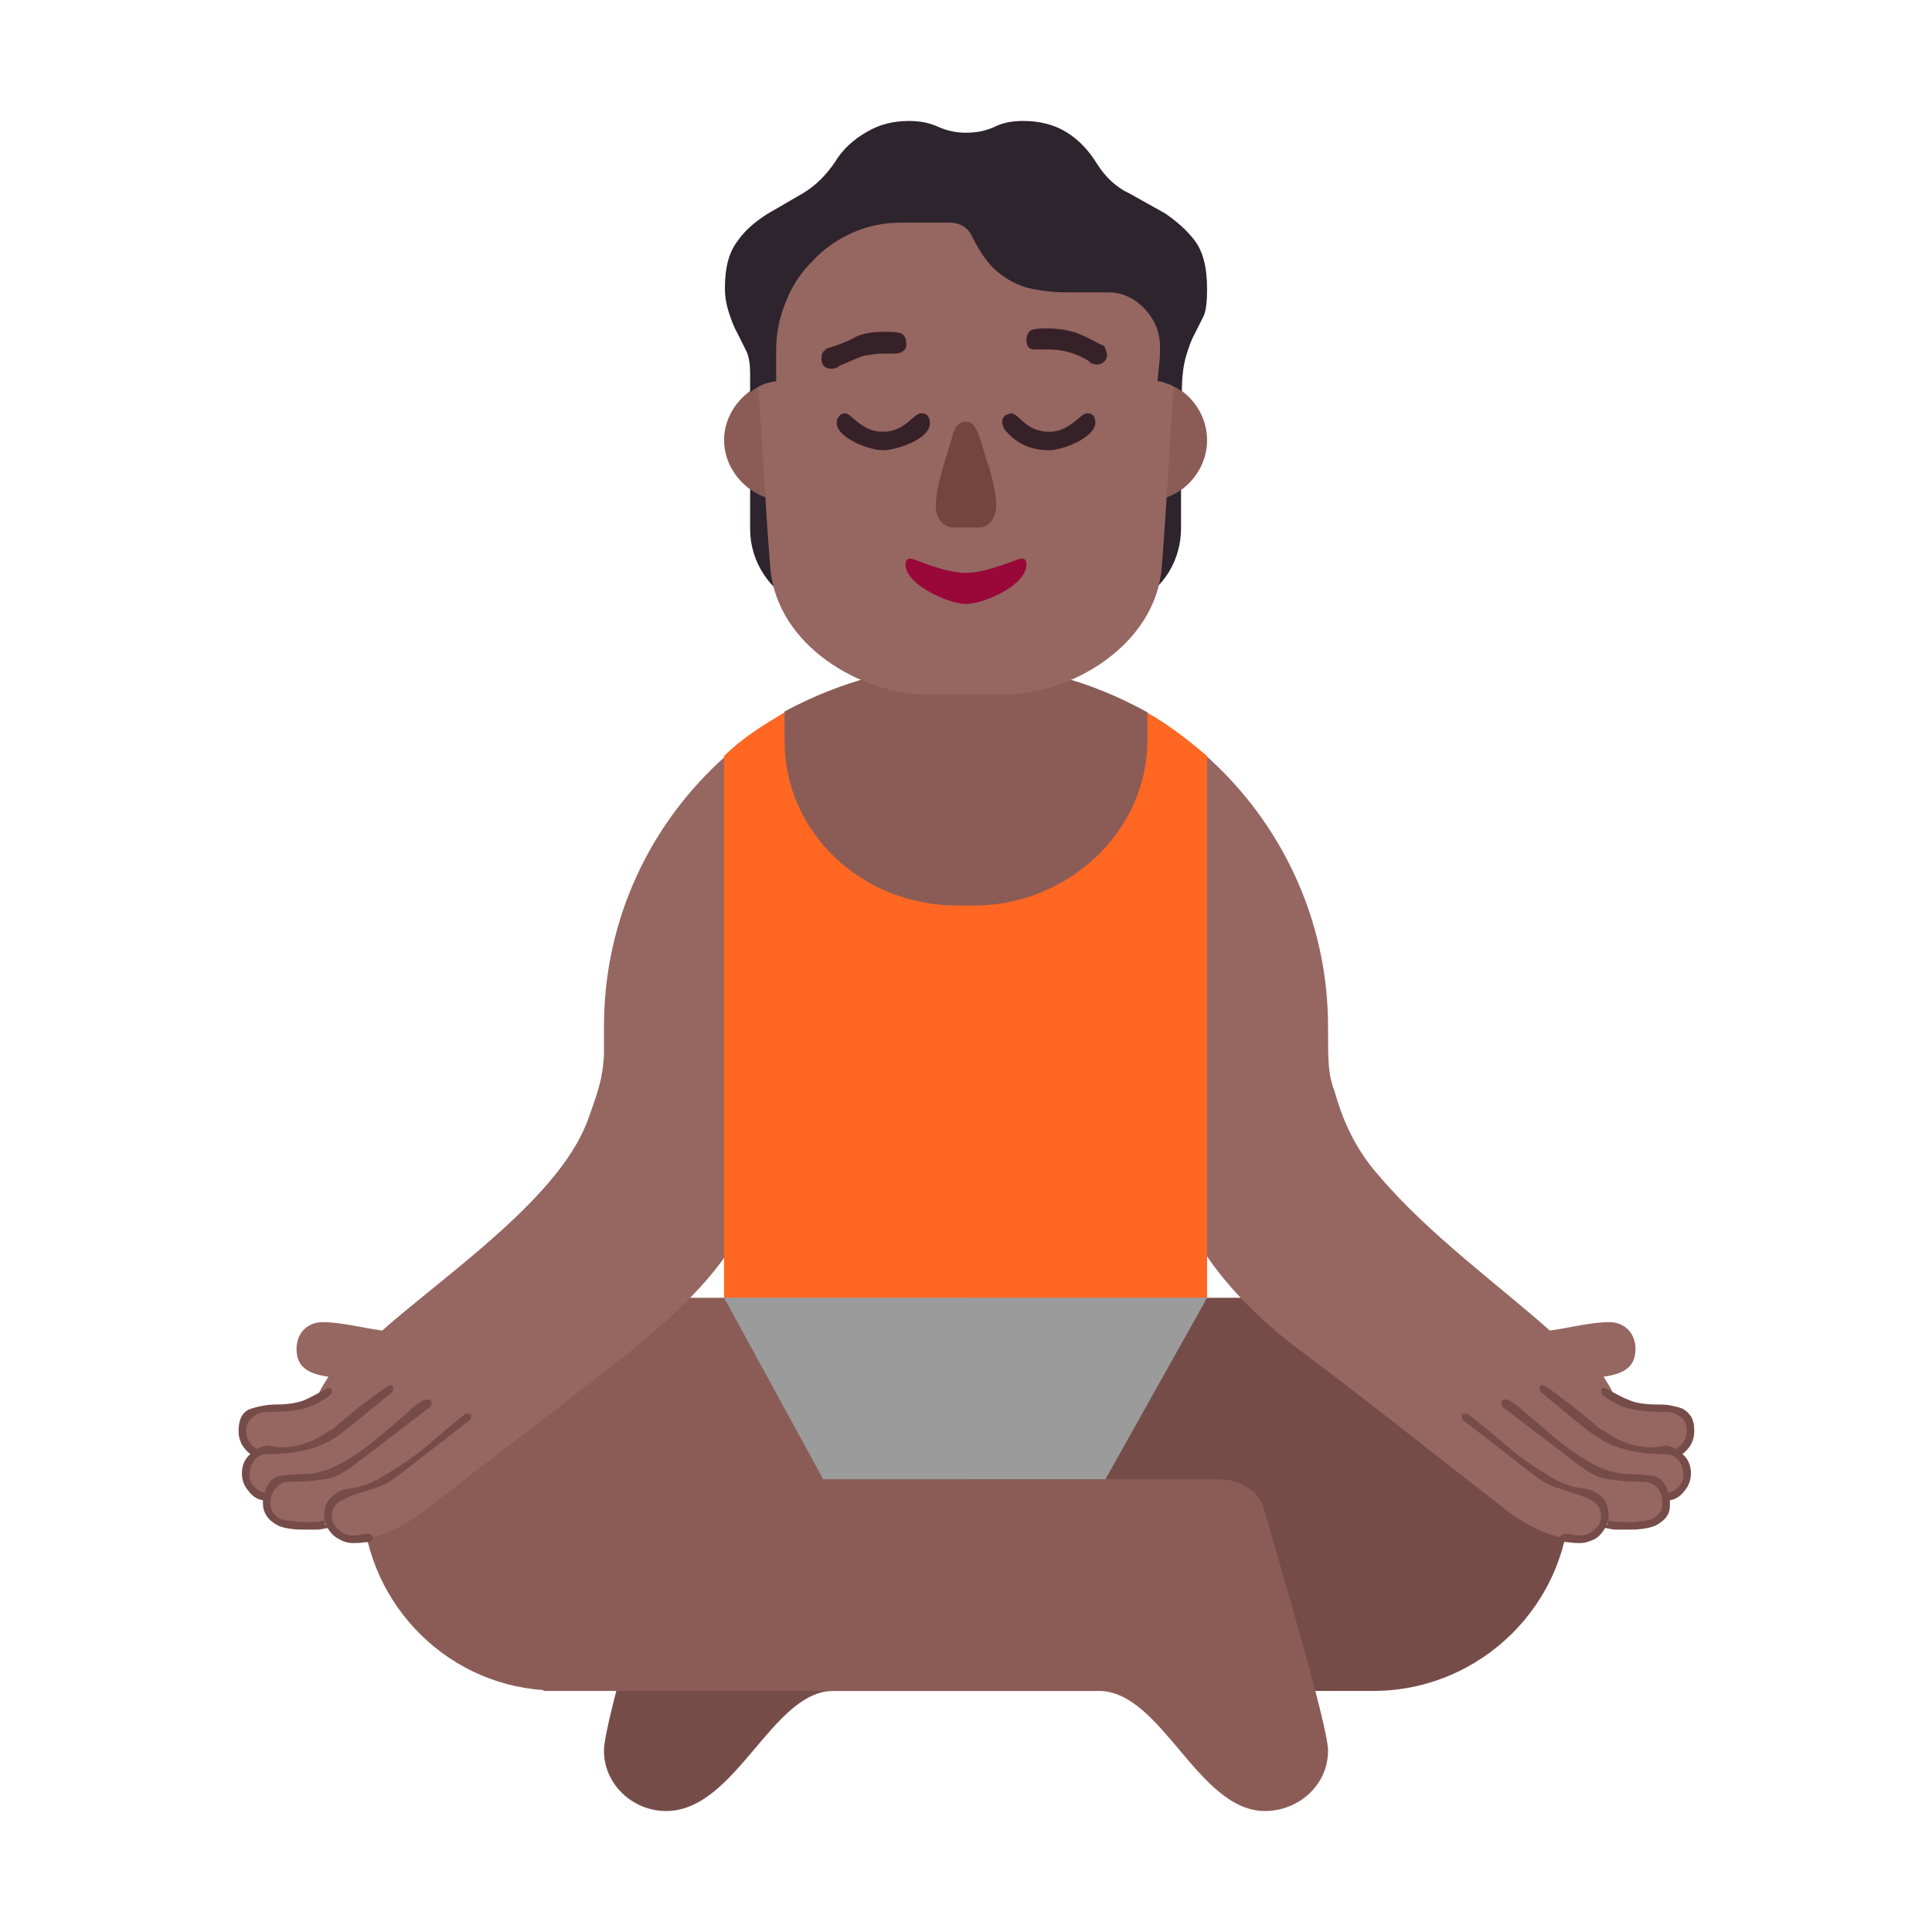 <svg version="1.1" xmlns="http://www.w3.org/2000/svg" viewBox="0 0 2300 2300"><g transform="scale(1,-1) translate(-256, -1869)">
		<path d="M1049-287c83 0 126 143 199 143l643 0c127 0 234 103 234 234 0 127-103 234-234 234l-485 0 0-216-300 0c-23 0-48-11-55-36-12-43-76-253-76-287 0-41 35-72 74-72 z" fill="#764C49"/>
		<path d="M1762-287c39 0 75 30 75 72 0 31-65 246-76 287-7 25-32 36-55 36l-300 0 0 216-485 0c-127 0-234-103-234-234 0-124 96-225 216-233l0-1 661 0c75 0 118-143 198-143 z" fill="#8B5C56"/>
		<path d="M2134 36c15 0 26 5 31 20 9-3 19-4 32-4 8 0 17 2 27 5 14 4 15 13 15 29 14 3 25 12 25 27 0 12-4 21-13 26 11 5 17 14 17 27 0 19-15 28-32 28-22 0-38 1-58 12-3 9-8 16-13 24 20 3 38 9 38 33 0 19-13 32-31 32-23 0-48-7-71-10-58 52-144 114-204 185-33 37-46 78-52 99-8 22-8 34-8 78 0 234-190 431-431 431-234 0-431-190-431-431l0-35c-2-25-4-34-18-73-32-94-168-185-246-254-23 3-48 10-71 10-18 0-31-13-31-32 0-24 18-30 38-33-5-8-10-15-13-24-16-9-32-13-48-13-19 0-42 0-42-27 0-13 6-22 17-27-9-5-14-15-14-28 0-14 14-24 26-25 0-29 16-34 42-34 13 0 23 1 32 4 5-15 16-20 31-20 28 0 60 17 81 33l195 150c74 59 200 149 200 250l72 0 0 106 360 0 0-106 72 0c0-78 85-162 141-204 88-66 163-126 253-196 21-16 55-33 82-33 z" fill="#966661"/>
		<path d="M1693 324l0 645c-23 19-45 37-72 52l-431 0c-25-15-51-31-72-52l0-645 575 0 z" fill="#FF6723"/>
		<path d="M1416 791c110 0 206 87 206 197l0 33c-67 37-140 57-216 57-76 0-149-20-216-56l0-35c0-111 94-196 205-196l21 0 z" fill="#8B5C56"/>
		<path d="M1209 1149c-23 44-16 97-19 145-15 1-28 5-41 14l0-69c0-38 23-75 60-90 z M1606 1151c36 17 56 52 56 89l0 69c-12-9-25-13-38-13-3-53 3-97-18-145 z" fill="#2D242D"/>
		<path d="M1622 1273c40 0 71 34 71 72 0 38-31 72-71 72-39 0-72-31-72-72 0-39 31-72 72-72 z M1190 1273c39 0 72 31 72 72 0 39-31 72-72 72-38 0-72-33-72-72 0-38 33-72 72-72 z" fill="#8B5C56"/>
		<path d="M1451 1042c79 0 180 58 188 151 7 87 10 167 17 254 1 8 2 16 2 25 0 109-97 181-198 181l-108 0c-114 0-197-81-197-194l1-12c7-87 10-167 17-254 8-94 110-151 188-151l90 0 z" fill="#966661"/>
		<path d="M1421 1241c14 0 21 14 21 25 0 13-3 28-8 45-11 30-13 56-28 56-7 0-12-4-15-13-7-26-21-62-21-88 0-11 7-25 21-25l30 0 z" fill="#75443E"/>
		<path d="M1406 1150c21 0 72 22 72 47 0 5-2 7-6 7-5 0-40-17-66-17-27 0-61 17-66 17-4 0-6-2-6-7 0-24 51-47 72-47 z" fill="#990839"/>
		<path d="M1149 1402c10 8 20 12 31 13l0 37c0 21 4 40 12 59 7 18 18 34 32 48 13 14 29 25 47 33 18 8 37 12 58 12l57 0c13 0 23-6 28-18 9-18 19-32 30-41 11-9 24-16 37-19 13-3 28-5 44-5l50 0c17 0 32-7 44-20 12-13 18-28 18-45 0-7 0-13-1-20l-2-21 2 0c3 0 7-2 13-4 7-3 11-6 14-8 0 18 2 32 5 42 3 10 6 19 10 26l11 22c3 7 4 18 4 32 0 26-5 45-15 58-10 13-22 23-35 32l-43 24c-15 7-28 19-38 35-10 16-22 29-37 38-15 9-32 13-51 13-13 0-24-2-34-7-11-5-22-7-34-7-11 0-22 2-33 7-11 5-22 7-35 7-18 0-35-4-50-13-16-9-29-21-38-36-11-16-23-28-38-37l-43-25c-14-9-26-19-35-32-10-13-15-31-15-56 0-11 2-21 5-30 3-9 6-17 10-24l11-22c3-7 4-16 4-25l0-23 z" fill="#2D242D"/>
		<path d="M1246 1430c3 0 5 1 8 2l0 1 19 8c5 2 9 4 14 5l15 2 20 0c3 0 6 1 9 3 3 2 4 5 4 8 0 8-3 13-9 14-6 1-12 1-17 1-15 0-27-2-36-7-9-5-20-9-33-13-1 0-1 0-1-1l0-1-1 0c-3-2-4-5-4-10 0-8 4-12 12-12 z M1562 1435c3 0 6 1 9 4 2 2 3 5 3 8l-2 7c-1 2-2 4-3 4l-1 0c-11 6-21 11-31 15-10 3-21 5-34 5-5 0-11 0-16-1-6-1-9-6-9-13 0-7 3-11 9-11l17 0c18 0 35-5 50-15l-1-1 1 0 0-1 1 1c1-1 4-2 7-2 z" fill="#372128"/>
		<path d="M1505 1333c16 0 55 15 55 33 0 7-3 11-10 11-8 0-20-22-45-22-29 0-35 22-46 22-1 0-3-2-6-2-3-3-4-6-4-9 0-3 2-4 2-7 13-17 31-26 54-26 z M1307 1333c16 0 56 13 56 32 0 7-3 12-10 12-10 0-19-22-46-22-26 0-37 22-45 22-5 0-10-5-10-11 0-19 40-33 55-33 z" fill="#372128"/>
		<path d="M2137 32c-3 0-8 0-14 1-7 0-10 2-10 7 2 2 4 3 6 3 3 0 6 0 9-1 3-1 6-1 9-1 6 0 12 2 17 7 5 4 8 9 8 16 0 7-3 13-8 17-5 3-12 6-20 9l-25 8c-9 3-16 7-23 12l-89 69-1 6 2 1 5 0c14-11 29-23 44-36 15-13 30-24 45-33 8-5 16-10 23-13 7-3 16-6 26-7 9-1 16-5 22-10 7-7 8-15 8-28 4-1 8-2 12-2l11 0c4 0 9 0 14 1 5 0 9 1 13 2 4 1 7 4 10 7 3 3 4 8 4 13 0 7-2 13-6 18-5 5-10 7-17 7-17 0-30 1-41 3-11 1-23 7-37 18l-89 68-2 4c0 3 2 5 5 5 5 0 12-5 22-14l35-30c13-11 28-22 44-31 15-9 32-14 49-14 9 0 18-1 27-2 8-2 14-9 17-20 5 1 10 4 13 8 3 3 5 8 5 13 0 7-2 13-6 18-4 5-10 7-17 7-18 0-33 2-44 5-12 3-23 7-32 13-10 6-20 14-31 23l-40 33-1 4 0 3 3 1c1 0 5-2 12-7 7-5 14-11 23-17l23-19c10-8 12-11 15-11 17-13 37-20 58-20 5 0 10 1 14 2l2 0c4 0 8-2 12-4 9 5 13 13 13 22 0 7-2 12-7 16-5 4-11 6-16 6-16 0-30 1-41 3-11 2-24 8-37 18l-1 6 4 2 2-1c11-6 20-11 28-14 7-3 18-5 31-5 5 0 11 0 17-1 5-1 10-2 15-4 4-2 7-5 10-9 3-5 4-11 4-18 0-11-5-20-14-27 7-6 10-14 10-23 0-7-2-14-7-20-5-7-11-11-18-12l0-6c0-5-1-9-3-12-3-5-7-8-12-11-5-3-11-4-17-5-7-1-13-1-19-1l-12 0c-5 0-9 1-14 2-3-5-7-10-12-13-6-3-12-5-18-5 z M2170 54l1 5-1 0-1-5 1 0 z M676 32c3 0 8 0 15 1 6 0 9 2 9 7-2 2-4 3-6 3-3 0-6 0-9-1-3-1-6-1-9-1-6 0-12 2-17 7-5 4-8 9-8 16 0 7 3 13 8 17 5 3 12 6 20 9l25 8c9 3 16 7 23 12l89 69 1 6-2 1-5 0c-14-11-28-23-43-36-15-13-31-24-46-33-8-5-16-10-23-13-7-3-16-6-26-7-9-1-16-5-21-10-8-7-9-15-9-26l0-2 1 0 1-5-1 0-1 5c-4-1-8-2-11-2l-12 0c-4 0-8 0-13 1-5 0-10 1-14 2-4 1-7 4-10 7-3 3-4 8-4 13 0 7 2 13 7 18 4 5 9 7 16 7 17 0 30 1 41 3 11 1 23 7 37 18l89 68 1 2c0 1 0 1 1 1l0 1c0 3-2 5-5 5-5 0-13-5-22-14l-35-30c-13-11-28-22-44-31-16-9-32-14-49-14-9 0-18-1-26-2-9-2-15-9-18-20-5 1-10 4-13 8-3 3-5 8-5 13 0 7 2 13 6 18 4 5 10 7 17 7 18 0 33 2 45 5 11 3 22 7 32 13 9 6 19 14 30 23l40 33 1 2 0 5-4 1c-1 0-4-2-11-7l-23-17-23-19c-10-8-12-11-15-11-17-13-37-20-58-20-5 0-10 1-14 2l-2 0c-4 0-8-2-12-4-9 5-13 13-13 22 0 7 3 12 8 16 5 4 10 6 15 6 16 0 30 1 41 3 11 2 24 8 37 18l1 2 0 4-4 2-2-1c-11-6-20-11-27-14-8-3-19-5-32-5-11 0-22-2-31-5-10-3-15-12-15-27 0-11 5-20 14-27-7-6-10-14-10-23 0-7 2-14 7-20 5-7 11-11 18-12l0-4c0-6 2-11 4-14 3-5 7-8 12-11 5-3 10-4 17-5 6-1 12-1 18-1l13 0c4 0 8 1 13 2 3-5 7-10 13-13 5-3 11-5 17-5 z" fill="#764C49"/>
		<path d="M1572 108l121 216-575 0 118-216 336 0 z" fill="#9B9B9B"/>
	</g></svg>
